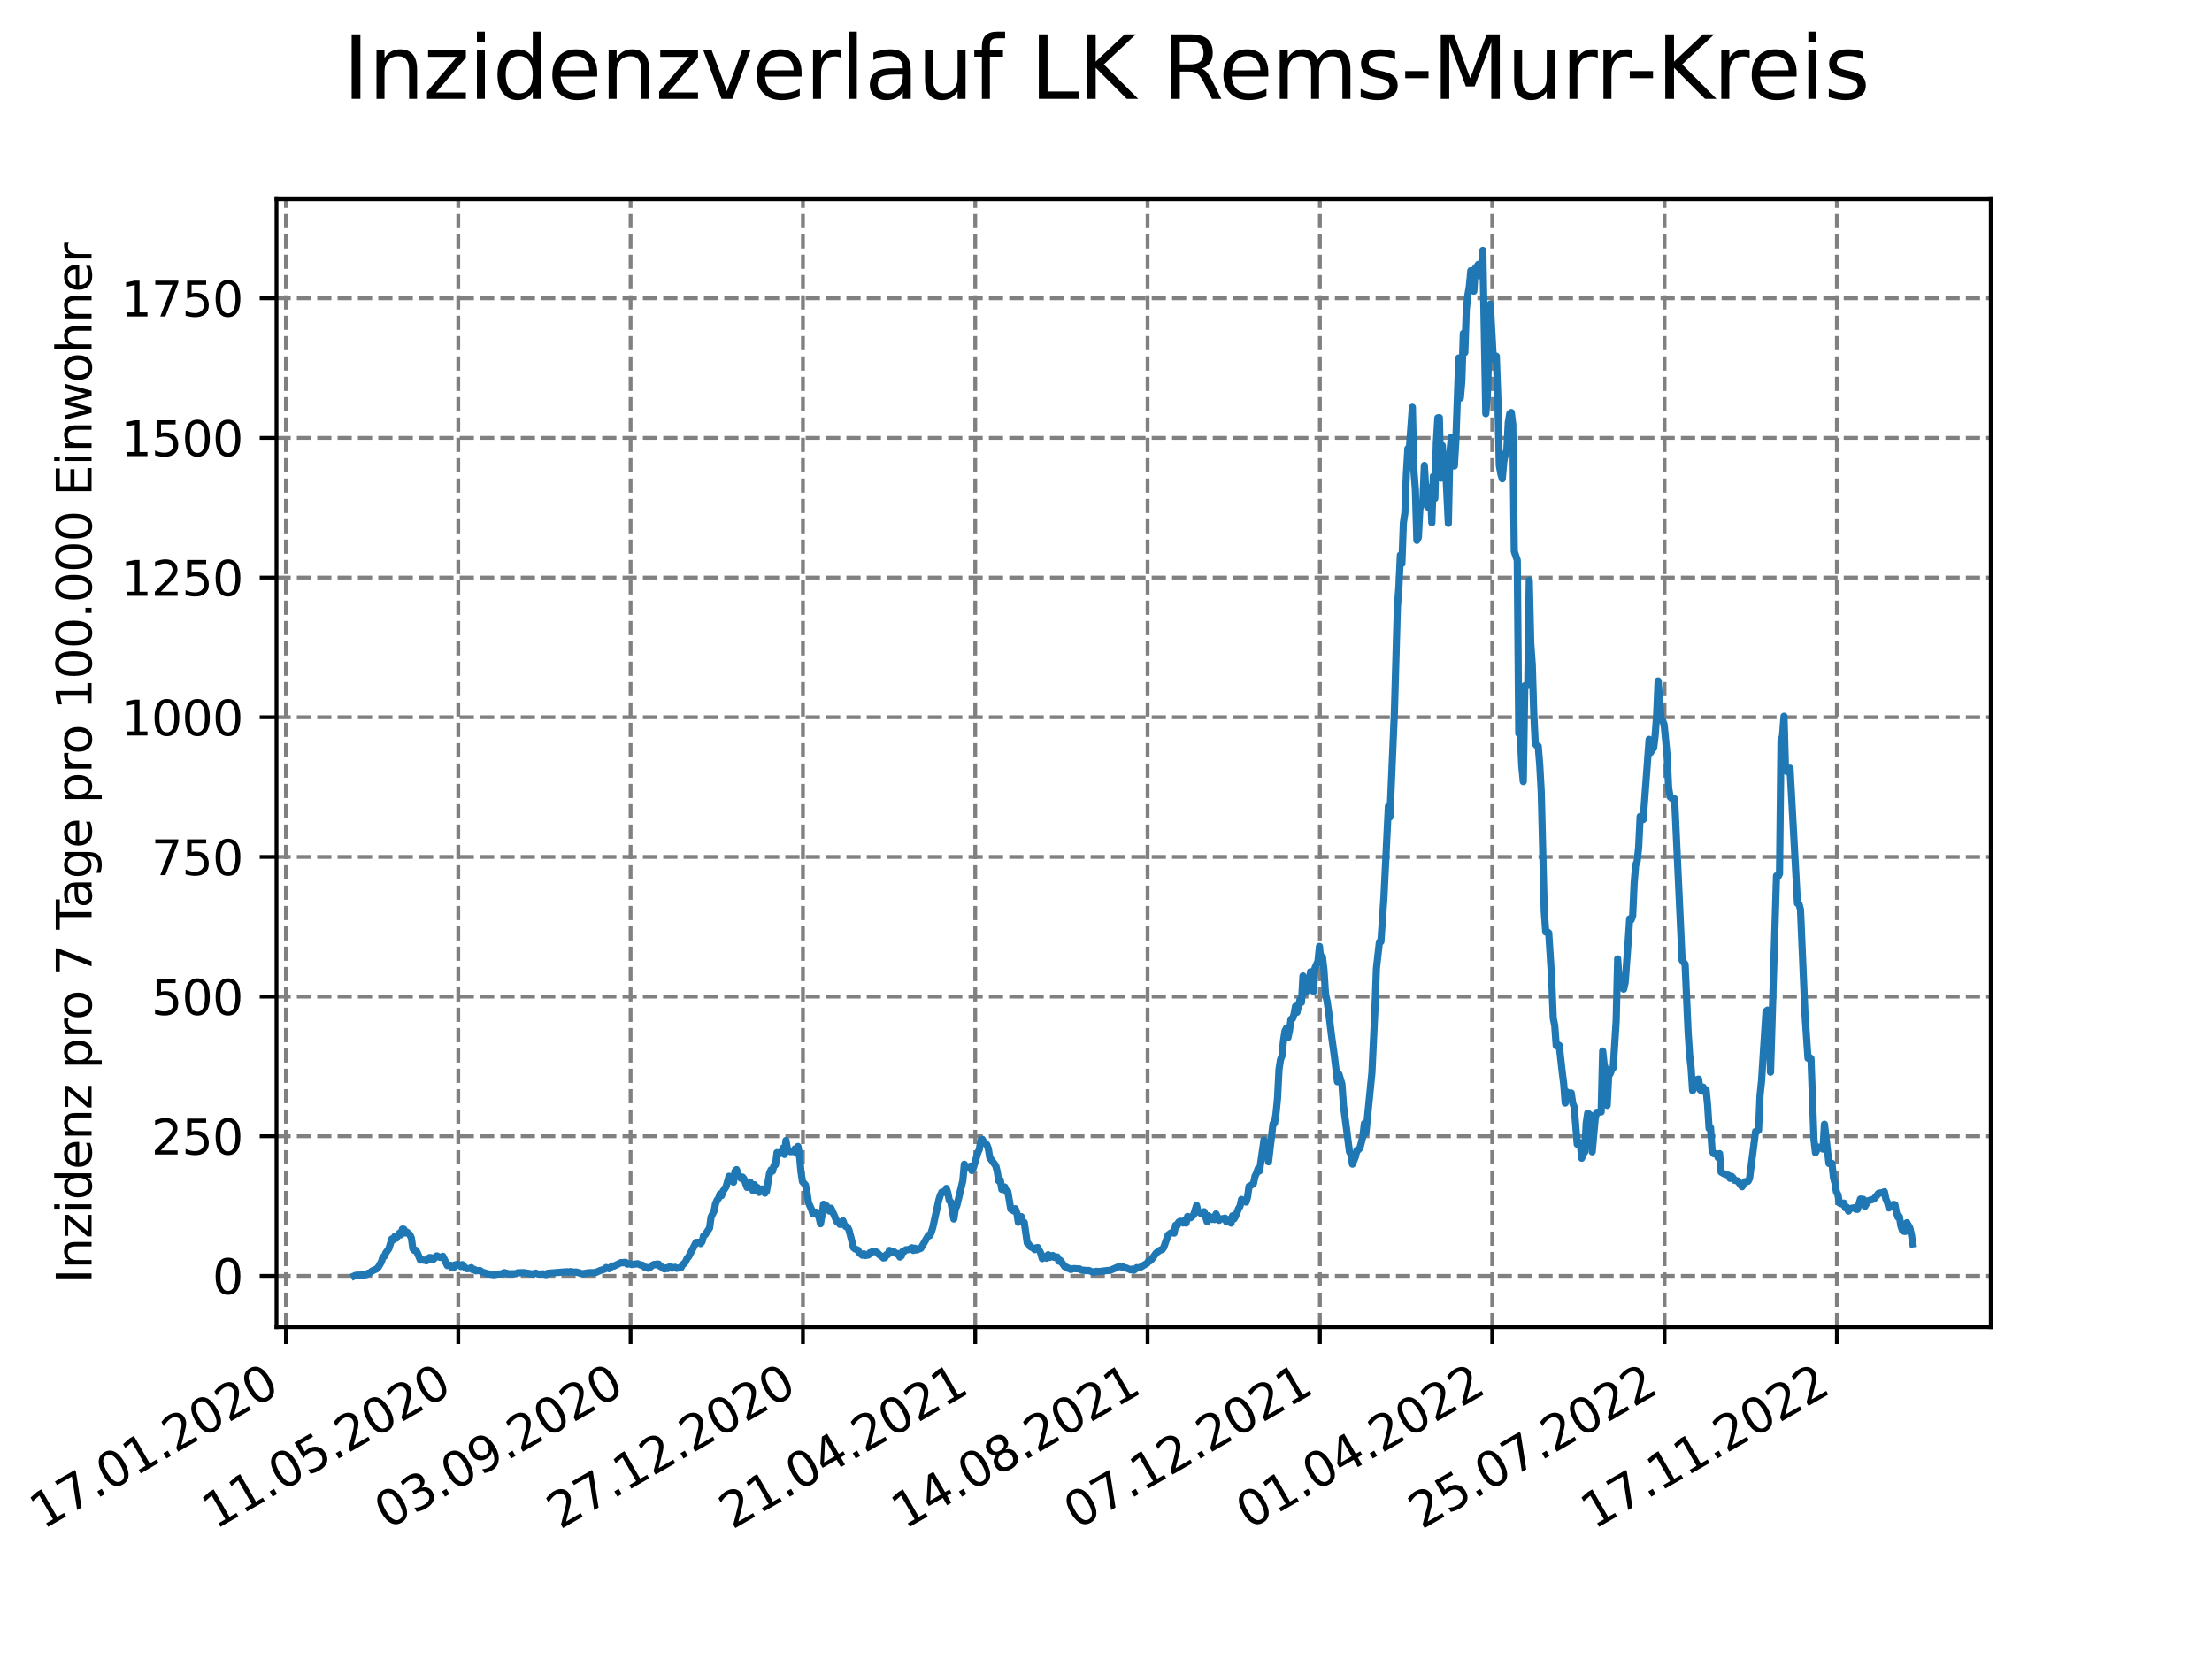 <?xml version="1.0" encoding="utf-8" standalone="no"?>
<!DOCTYPE svg PUBLIC "-//W3C//DTD SVG 1.1//EN"
  "http://www.w3.org/Graphics/SVG/1.1/DTD/svg11.dtd">
<svg xmlns:xlink="http://www.w3.org/1999/xlink" width="460.8pt" height="345.6pt" viewBox="0 0 460.8 345.6" xmlns="http://www.w3.org/2000/svg" version="1.1">
 <defs>
  <style type="text/css">*{stroke-linejoin: round; stroke-linecap: butt}</style>
 </defs>
 <g id="figure_1">
  <g id="patch_1">
   <path d="M 0 345.6 
L 460.8 345.6 
L 460.8 0 
L 0 0 
z
" style="fill: #ffffff"/>
  </g>
  <g id="axes_1">
   <g id="patch_2">
    <path d="M 57.6 276.48 
L 414.72 276.48 
L 414.72 41.472 
L 57.6 41.472 
z
" style="fill: #ffffff"/>
   </g>
   <g id="matplotlib.axis_1">
    <g id="xtick_1">
     <g id="line2d_1">
      <path d="M 59.564 276.48 
L 59.564 41.472 
" clip-path="url(#pe4f31d467e)" style="fill: none; stroke-dasharray: 2.96,1.28; stroke-dashoffset: 0; stroke: #808080; stroke-width: 0.8"/>
     </g>
     <g id="line2d_2">
      <defs>
       <path id="mf42a2ac5eb" d="M 0 0 
L 0 3.5 
" style="stroke: #000000; stroke-width: 0.8"/>
      </defs>
      <g>
       <use xlink:href="#mf42a2ac5eb" x="59.564" y="276.48" style="stroke: #000000; stroke-width: 0.8"/>
      </g>
     </g>
     <g id="text_1">
      <!-- 17.01.2020 -->
      <g transform="translate(8.939 318.689) rotate(-30) scale(0.1 -0.1)">
       <defs>
        <path id="DejaVuSans-31" d="M 794 531 
L 1825 531 
L 1825 4091 
L 703 3866 
L 703 4441 
L 1819 4666 
L 2450 4666 
L 2450 531 
L 3481 531 
L 3481 0 
L 794 0 
L 794 531 
z
" transform="scale(0.016)"/>
        <path id="DejaVuSans-37" d="M 525 4666 
L 3525 4666 
L 3525 4397 
L 1831 0 
L 1172 0 
L 2766 4134 
L 525 4134 
L 525 4666 
z
" transform="scale(0.016)"/>
        <path id="DejaVuSans-2e" d="M 684 794 
L 1344 794 
L 1344 0 
L 684 0 
L 684 794 
z
" transform="scale(0.016)"/>
        <path id="DejaVuSans-30" d="M 2034 4250 
Q 1547 4250 1301 3770 
Q 1056 3291 1056 2328 
Q 1056 1369 1301 889 
Q 1547 409 2034 409 
Q 2525 409 2770 889 
Q 3016 1369 3016 2328 
Q 3016 3291 2770 3770 
Q 2525 4250 2034 4250 
z
M 2034 4750 
Q 2819 4750 3233 4129 
Q 3647 3509 3647 2328 
Q 3647 1150 3233 529 
Q 2819 -91 2034 -91 
Q 1250 -91 836 529 
Q 422 1150 422 2328 
Q 422 3509 836 4129 
Q 1250 4750 2034 4750 
z
" transform="scale(0.016)"/>
        <path id="DejaVuSans-32" d="M 1228 531 
L 3431 531 
L 3431 0 
L 469 0 
L 469 531 
Q 828 903 1448 1529 
Q 2069 2156 2228 2338 
Q 2531 2678 2651 2914 
Q 2772 3150 2772 3378 
Q 2772 3750 2511 3984 
Q 2250 4219 1831 4219 
Q 1534 4219 1204 4116 
Q 875 4013 500 3803 
L 500 4441 
Q 881 4594 1212 4672 
Q 1544 4750 1819 4750 
Q 2544 4750 2975 4387 
Q 3406 4025 3406 3419 
Q 3406 3131 3298 2873 
Q 3191 2616 2906 2266 
Q 2828 2175 2409 1742 
Q 1991 1309 1228 531 
z
" transform="scale(0.016)"/>
       </defs>
       <use xlink:href="#DejaVuSans-31"/>
       <use xlink:href="#DejaVuSans-37" x="63.623"/>
       <use xlink:href="#DejaVuSans-2e" x="127.246"/>
       <use xlink:href="#DejaVuSans-30" x="159.033"/>
       <use xlink:href="#DejaVuSans-31" x="222.656"/>
       <use xlink:href="#DejaVuSans-2e" x="286.279"/>
       <use xlink:href="#DejaVuSans-32" x="318.066"/>
       <use xlink:href="#DejaVuSans-30" x="381.689"/>
       <use xlink:href="#DejaVuSans-32" x="445.312"/>
       <use xlink:href="#DejaVuSans-30" x="508.936"/>
      </g>
     </g>
    </g>
    <g id="xtick_2">
     <g id="line2d_3">
      <path d="M 95.463 276.48 
L 95.463 41.472 
" clip-path="url(#pe4f31d467e)" style="fill: none; stroke-dasharray: 2.96,1.28; stroke-dashoffset: 0; stroke: #808080; stroke-width: 0.8"/>
     </g>
     <g id="line2d_4">
      <g>
       <use xlink:href="#mf42a2ac5eb" x="95.463" y="276.48" style="stroke: #000000; stroke-width: 0.8"/>
      </g>
     </g>
     <g id="text_2">
      <!-- 11.05.2020 -->
      <g transform="translate(44.838 318.689) rotate(-30) scale(0.1 -0.1)">
       <defs>
        <path id="DejaVuSans-35" d="M 691 4666 
L 3169 4666 
L 3169 4134 
L 1269 4134 
L 1269 2991 
Q 1406 3038 1543 3061 
Q 1681 3084 1819 3084 
Q 2600 3084 3056 2656 
Q 3513 2228 3513 1497 
Q 3513 744 3044 326 
Q 2575 -91 1722 -91 
Q 1428 -91 1123 -41 
Q 819 9 494 109 
L 494 744 
Q 775 591 1075 516 
Q 1375 441 1709 441 
Q 2250 441 2565 725 
Q 2881 1009 2881 1497 
Q 2881 1984 2565 2268 
Q 2250 2553 1709 2553 
Q 1456 2553 1204 2497 
Q 953 2441 691 2322 
L 691 4666 
z
" transform="scale(0.016)"/>
       </defs>
       <use xlink:href="#DejaVuSans-31"/>
       <use xlink:href="#DejaVuSans-31" x="63.623"/>
       <use xlink:href="#DejaVuSans-2e" x="127.246"/>
       <use xlink:href="#DejaVuSans-30" x="159.033"/>
       <use xlink:href="#DejaVuSans-35" x="222.656"/>
       <use xlink:href="#DejaVuSans-2e" x="286.279"/>
       <use xlink:href="#DejaVuSans-32" x="318.066"/>
       <use xlink:href="#DejaVuSans-30" x="381.689"/>
       <use xlink:href="#DejaVuSans-32" x="445.312"/>
       <use xlink:href="#DejaVuSans-30" x="508.936"/>
      </g>
     </g>
    </g>
    <g id="xtick_3">
     <g id="line2d_5">
      <path d="M 131.363 276.48 
L 131.363 41.472 
" clip-path="url(#pe4f31d467e)" style="fill: none; stroke-dasharray: 2.96,1.28; stroke-dashoffset: 0; stroke: #808080; stroke-width: 0.8"/>
     </g>
     <g id="line2d_6">
      <g>
       <use xlink:href="#mf42a2ac5eb" x="131.363" y="276.48" style="stroke: #000000; stroke-width: 0.8"/>
      </g>
     </g>
     <g id="text_3">
      <!-- 03.09.2020 -->
      <g transform="translate(80.737 318.689) rotate(-30) scale(0.1 -0.1)">
       <defs>
        <path id="DejaVuSans-33" d="M 2597 2516 
Q 3050 2419 3304 2112 
Q 3559 1806 3559 1356 
Q 3559 666 3084 287 
Q 2609 -91 1734 -91 
Q 1441 -91 1130 -33 
Q 819 25 488 141 
L 488 750 
Q 750 597 1062 519 
Q 1375 441 1716 441 
Q 2309 441 2620 675 
Q 2931 909 2931 1356 
Q 2931 1769 2642 2001 
Q 2353 2234 1838 2234 
L 1294 2234 
L 1294 2753 
L 1863 2753 
Q 2328 2753 2575 2939 
Q 2822 3125 2822 3475 
Q 2822 3834 2567 4026 
Q 2313 4219 1838 4219 
Q 1578 4219 1281 4162 
Q 984 4106 628 3988 
L 628 4550 
Q 988 4650 1302 4700 
Q 1616 4750 1894 4750 
Q 2613 4750 3031 4423 
Q 3450 4097 3450 3541 
Q 3450 3153 3228 2886 
Q 3006 2619 2597 2516 
z
" transform="scale(0.016)"/>
        <path id="DejaVuSans-39" d="M 703 97 
L 703 672 
Q 941 559 1184 500 
Q 1428 441 1663 441 
Q 2288 441 2617 861 
Q 2947 1281 2994 2138 
Q 2813 1869 2534 1725 
Q 2256 1581 1919 1581 
Q 1219 1581 811 2004 
Q 403 2428 403 3163 
Q 403 3881 828 4315 
Q 1253 4750 1959 4750 
Q 2769 4750 3195 4129 
Q 3622 3509 3622 2328 
Q 3622 1225 3098 567 
Q 2575 -91 1691 -91 
Q 1453 -91 1209 -44 
Q 966 3 703 97 
z
M 1959 2075 
Q 2384 2075 2632 2365 
Q 2881 2656 2881 3163 
Q 2881 3666 2632 3958 
Q 2384 4250 1959 4250 
Q 1534 4250 1286 3958 
Q 1038 3666 1038 3163 
Q 1038 2656 1286 2365 
Q 1534 2075 1959 2075 
z
" transform="scale(0.016)"/>
       </defs>
       <use xlink:href="#DejaVuSans-30"/>
       <use xlink:href="#DejaVuSans-33" x="63.623"/>
       <use xlink:href="#DejaVuSans-2e" x="127.246"/>
       <use xlink:href="#DejaVuSans-30" x="159.033"/>
       <use xlink:href="#DejaVuSans-39" x="222.656"/>
       <use xlink:href="#DejaVuSans-2e" x="286.279"/>
       <use xlink:href="#DejaVuSans-32" x="318.066"/>
       <use xlink:href="#DejaVuSans-30" x="381.689"/>
       <use xlink:href="#DejaVuSans-32" x="445.312"/>
       <use xlink:href="#DejaVuSans-30" x="508.936"/>
      </g>
     </g>
    </g>
    <g id="xtick_4">
     <g id="line2d_7">
      <path d="M 167.262 276.48 
L 167.262 41.472 
" clip-path="url(#pe4f31d467e)" style="fill: none; stroke-dasharray: 2.96,1.28; stroke-dashoffset: 0; stroke: #808080; stroke-width: 0.8"/>
     </g>
     <g id="line2d_8">
      <g>
       <use xlink:href="#mf42a2ac5eb" x="167.262" y="276.48" style="stroke: #000000; stroke-width: 0.8"/>
      </g>
     </g>
     <g id="text_4">
      <!-- 27.12.2020 -->
      <g transform="translate(116.637 318.689) rotate(-30) scale(0.1 -0.1)">
       <use xlink:href="#DejaVuSans-32"/>
       <use xlink:href="#DejaVuSans-37" x="63.623"/>
       <use xlink:href="#DejaVuSans-2e" x="127.246"/>
       <use xlink:href="#DejaVuSans-31" x="159.033"/>
       <use xlink:href="#DejaVuSans-32" x="222.656"/>
       <use xlink:href="#DejaVuSans-2e" x="286.279"/>
       <use xlink:href="#DejaVuSans-32" x="318.066"/>
       <use xlink:href="#DejaVuSans-30" x="381.689"/>
       <use xlink:href="#DejaVuSans-32" x="445.312"/>
       <use xlink:href="#DejaVuSans-30" x="508.936"/>
      </g>
     </g>
    </g>
    <g id="xtick_5">
     <g id="line2d_9">
      <path d="M 203.161 276.48 
L 203.161 41.472 
" clip-path="url(#pe4f31d467e)" style="fill: none; stroke-dasharray: 2.96,1.28; stroke-dashoffset: 0; stroke: #808080; stroke-width: 0.8"/>
     </g>
     <g id="line2d_10">
      <g>
       <use xlink:href="#mf42a2ac5eb" x="203.161" y="276.48" style="stroke: #000000; stroke-width: 0.8"/>
      </g>
     </g>
     <g id="text_5">
      <!-- 21.04.2021 -->
      <g transform="translate(152.536 318.689) rotate(-30) scale(0.1 -0.1)">
       <defs>
        <path id="DejaVuSans-34" d="M 2419 4116 
L 825 1625 
L 2419 1625 
L 2419 4116 
z
M 2253 4666 
L 3047 4666 
L 3047 1625 
L 3713 1625 
L 3713 1100 
L 3047 1100 
L 3047 0 
L 2419 0 
L 2419 1100 
L 313 1100 
L 313 1709 
L 2253 4666 
z
" transform="scale(0.016)"/>
       </defs>
       <use xlink:href="#DejaVuSans-32"/>
       <use xlink:href="#DejaVuSans-31" x="63.623"/>
       <use xlink:href="#DejaVuSans-2e" x="127.246"/>
       <use xlink:href="#DejaVuSans-30" x="159.033"/>
       <use xlink:href="#DejaVuSans-34" x="222.656"/>
       <use xlink:href="#DejaVuSans-2e" x="286.279"/>
       <use xlink:href="#DejaVuSans-32" x="318.066"/>
       <use xlink:href="#DejaVuSans-30" x="381.689"/>
       <use xlink:href="#DejaVuSans-32" x="445.312"/>
       <use xlink:href="#DejaVuSans-31" x="508.936"/>
      </g>
     </g>
    </g>
    <g id="xtick_6">
     <g id="line2d_11">
      <path d="M 239.061 276.48 
L 239.061 41.472 
" clip-path="url(#pe4f31d467e)" style="fill: none; stroke-dasharray: 2.96,1.28; stroke-dashoffset: 0; stroke: #808080; stroke-width: 0.8"/>
     </g>
     <g id="line2d_12">
      <g>
       <use xlink:href="#mf42a2ac5eb" x="239.061" y="276.48" style="stroke: #000000; stroke-width: 0.8"/>
      </g>
     </g>
     <g id="text_6">
      <!-- 14.08.2021 -->
      <g transform="translate(188.435 318.689) rotate(-30) scale(0.1 -0.1)">
       <defs>
        <path id="DejaVuSans-38" d="M 2034 2216 
Q 1584 2216 1326 1975 
Q 1069 1734 1069 1313 
Q 1069 891 1326 650 
Q 1584 409 2034 409 
Q 2484 409 2743 651 
Q 3003 894 3003 1313 
Q 3003 1734 2745 1975 
Q 2488 2216 2034 2216 
z
M 1403 2484 
Q 997 2584 770 2862 
Q 544 3141 544 3541 
Q 544 4100 942 4425 
Q 1341 4750 2034 4750 
Q 2731 4750 3128 4425 
Q 3525 4100 3525 3541 
Q 3525 3141 3298 2862 
Q 3072 2584 2669 2484 
Q 3125 2378 3379 2068 
Q 3634 1759 3634 1313 
Q 3634 634 3220 271 
Q 2806 -91 2034 -91 
Q 1263 -91 848 271 
Q 434 634 434 1313 
Q 434 1759 690 2068 
Q 947 2378 1403 2484 
z
M 1172 3481 
Q 1172 3119 1398 2916 
Q 1625 2713 2034 2713 
Q 2441 2713 2670 2916 
Q 2900 3119 2900 3481 
Q 2900 3844 2670 4047 
Q 2441 4250 2034 4250 
Q 1625 4250 1398 4047 
Q 1172 3844 1172 3481 
z
" transform="scale(0.016)"/>
       </defs>
       <use xlink:href="#DejaVuSans-31"/>
       <use xlink:href="#DejaVuSans-34" x="63.623"/>
       <use xlink:href="#DejaVuSans-2e" x="127.246"/>
       <use xlink:href="#DejaVuSans-30" x="159.033"/>
       <use xlink:href="#DejaVuSans-38" x="222.656"/>
       <use xlink:href="#DejaVuSans-2e" x="286.279"/>
       <use xlink:href="#DejaVuSans-32" x="318.066"/>
       <use xlink:href="#DejaVuSans-30" x="381.689"/>
       <use xlink:href="#DejaVuSans-32" x="445.312"/>
       <use xlink:href="#DejaVuSans-31" x="508.936"/>
      </g>
     </g>
    </g>
    <g id="xtick_7">
     <g id="line2d_13">
      <path d="M 274.96 276.48 
L 274.96 41.472 
" clip-path="url(#pe4f31d467e)" style="fill: none; stroke-dasharray: 2.96,1.28; stroke-dashoffset: 0; stroke: #808080; stroke-width: 0.8"/>
     </g>
     <g id="line2d_14">
      <g>
       <use xlink:href="#mf42a2ac5eb" x="274.96" y="276.48" style="stroke: #000000; stroke-width: 0.8"/>
      </g>
     </g>
     <g id="text_7">
      <!-- 07.12.2021 -->
      <g transform="translate(224.335 318.689) rotate(-30) scale(0.1 -0.1)">
       <use xlink:href="#DejaVuSans-30"/>
       <use xlink:href="#DejaVuSans-37" x="63.623"/>
       <use xlink:href="#DejaVuSans-2e" x="127.246"/>
       <use xlink:href="#DejaVuSans-31" x="159.033"/>
       <use xlink:href="#DejaVuSans-32" x="222.656"/>
       <use xlink:href="#DejaVuSans-2e" x="286.279"/>
       <use xlink:href="#DejaVuSans-32" x="318.066"/>
       <use xlink:href="#DejaVuSans-30" x="381.689"/>
       <use xlink:href="#DejaVuSans-32" x="445.312"/>
       <use xlink:href="#DejaVuSans-31" x="508.936"/>
      </g>
     </g>
    </g>
    <g id="xtick_8">
     <g id="line2d_15">
      <path d="M 310.859 276.48 
L 310.859 41.472 
" clip-path="url(#pe4f31d467e)" style="fill: none; stroke-dasharray: 2.96,1.28; stroke-dashoffset: 0; stroke: #808080; stroke-width: 0.8"/>
     </g>
     <g id="line2d_16">
      <g>
       <use xlink:href="#mf42a2ac5eb" x="310.859" y="276.48" style="stroke: #000000; stroke-width: 0.8"/>
      </g>
     </g>
     <g id="text_8">
      <!-- 01.04.2022 -->
      <g transform="translate(260.234 318.689) rotate(-30) scale(0.1 -0.1)">
       <use xlink:href="#DejaVuSans-30"/>
       <use xlink:href="#DejaVuSans-31" x="63.623"/>
       <use xlink:href="#DejaVuSans-2e" x="127.246"/>
       <use xlink:href="#DejaVuSans-30" x="159.033"/>
       <use xlink:href="#DejaVuSans-34" x="222.656"/>
       <use xlink:href="#DejaVuSans-2e" x="286.279"/>
       <use xlink:href="#DejaVuSans-32" x="318.066"/>
       <use xlink:href="#DejaVuSans-30" x="381.689"/>
       <use xlink:href="#DejaVuSans-32" x="445.312"/>
       <use xlink:href="#DejaVuSans-32" x="508.936"/>
      </g>
     </g>
    </g>
    <g id="xtick_9">
     <g id="line2d_17">
      <path d="M 346.758 276.48 
L 346.758 41.472 
" clip-path="url(#pe4f31d467e)" style="fill: none; stroke-dasharray: 2.96,1.28; stroke-dashoffset: 0; stroke: #808080; stroke-width: 0.8"/>
     </g>
     <g id="line2d_18">
      <g>
       <use xlink:href="#mf42a2ac5eb" x="346.758" y="276.48" style="stroke: #000000; stroke-width: 0.8"/>
      </g>
     </g>
     <g id="text_9">
      <!-- 25.07.2022 -->
      <g transform="translate(296.133 318.689) rotate(-30) scale(0.1 -0.1)">
       <use xlink:href="#DejaVuSans-32"/>
       <use xlink:href="#DejaVuSans-35" x="63.623"/>
       <use xlink:href="#DejaVuSans-2e" x="127.246"/>
       <use xlink:href="#DejaVuSans-30" x="159.033"/>
       <use xlink:href="#DejaVuSans-37" x="222.656"/>
       <use xlink:href="#DejaVuSans-2e" x="286.279"/>
       <use xlink:href="#DejaVuSans-32" x="318.066"/>
       <use xlink:href="#DejaVuSans-30" x="381.689"/>
       <use xlink:href="#DejaVuSans-32" x="445.312"/>
       <use xlink:href="#DejaVuSans-32" x="508.936"/>
      </g>
     </g>
    </g>
    <g id="xtick_10">
     <g id="line2d_19">
      <path d="M 382.658 276.48 
L 382.658 41.472 
" clip-path="url(#pe4f31d467e)" style="fill: none; stroke-dasharray: 2.96,1.28; stroke-dashoffset: 0; stroke: #808080; stroke-width: 0.8"/>
     </g>
     <g id="line2d_20">
      <g>
       <use xlink:href="#mf42a2ac5eb" x="382.658" y="276.48" style="stroke: #000000; stroke-width: 0.8"/>
      </g>
     </g>
     <g id="text_10">
      <!-- 17.11.2022 -->
      <g transform="translate(332.033 318.689) rotate(-30) scale(0.1 -0.1)">
       <use xlink:href="#DejaVuSans-31"/>
       <use xlink:href="#DejaVuSans-37" x="63.623"/>
       <use xlink:href="#DejaVuSans-2e" x="127.246"/>
       <use xlink:href="#DejaVuSans-31" x="159.033"/>
       <use xlink:href="#DejaVuSans-31" x="222.656"/>
       <use xlink:href="#DejaVuSans-2e" x="286.279"/>
       <use xlink:href="#DejaVuSans-32" x="318.066"/>
       <use xlink:href="#DejaVuSans-30" x="381.689"/>
       <use xlink:href="#DejaVuSans-32" x="445.312"/>
       <use xlink:href="#DejaVuSans-32" x="508.936"/>
      </g>
     </g>
    </g>
   </g>
   <g id="matplotlib.axis_2">
    <g id="ytick_1">
     <g id="line2d_21">
      <path d="M 57.6 265.798 
L 414.72 265.798 
" clip-path="url(#pe4f31d467e)" style="fill: none; stroke-dasharray: 2.96,1.28; stroke-dashoffset: 0; stroke: #808080; stroke-width: 0.8"/>
     </g>
     <g id="line2d_22">
      <defs>
       <path id="m43ece7c853" d="M 0 0 
L -3.5 0 
" style="stroke: #000000; stroke-width: 0.8"/>
      </defs>
      <g>
       <use xlink:href="#m43ece7c853" x="57.6" y="265.798" style="stroke: #000000; stroke-width: 0.8"/>
      </g>
     </g>
     <g id="text_11">
      <!-- 0 -->
      <g transform="translate(44.237 269.597) scale(0.1 -0.1)">
       <use xlink:href="#DejaVuSans-30"/>
      </g>
     </g>
    </g>
    <g id="ytick_2">
     <g id="line2d_23">
      <path d="M 57.6 236.702 
L 414.72 236.702 
" clip-path="url(#pe4f31d467e)" style="fill: none; stroke-dasharray: 2.96,1.28; stroke-dashoffset: 0; stroke: #808080; stroke-width: 0.8"/>
     </g>
     <g id="line2d_24">
      <g>
       <use xlink:href="#m43ece7c853" x="57.6" y="236.702" style="stroke: #000000; stroke-width: 0.8"/>
      </g>
     </g>
     <g id="text_12">
      <!-- 250 -->
      <g transform="translate(31.512 240.501) scale(0.1 -0.1)">
       <use xlink:href="#DejaVuSans-32"/>
       <use xlink:href="#DejaVuSans-35" x="63.623"/>
       <use xlink:href="#DejaVuSans-30" x="127.246"/>
      </g>
     </g>
    </g>
    <g id="ytick_3">
     <g id="line2d_25">
      <path d="M 57.6 207.607 
L 414.72 207.607 
" clip-path="url(#pe4f31d467e)" style="fill: none; stroke-dasharray: 2.96,1.28; stroke-dashoffset: 0; stroke: #808080; stroke-width: 0.8"/>
     </g>
     <g id="line2d_26">
      <g>
       <use xlink:href="#m43ece7c853" x="57.6" y="207.607" style="stroke: #000000; stroke-width: 0.8"/>
      </g>
     </g>
     <g id="text_13">
      <!-- 500 -->
      <g transform="translate(31.512 211.406) scale(0.1 -0.1)">
       <use xlink:href="#DejaVuSans-35"/>
       <use xlink:href="#DejaVuSans-30" x="63.623"/>
       <use xlink:href="#DejaVuSans-30" x="127.246"/>
      </g>
     </g>
    </g>
    <g id="ytick_4">
     <g id="line2d_27">
      <path d="M 57.6 178.511 
L 414.72 178.511 
" clip-path="url(#pe4f31d467e)" style="fill: none; stroke-dasharray: 2.96,1.28; stroke-dashoffset: 0; stroke: #808080; stroke-width: 0.8"/>
     </g>
     <g id="line2d_28">
      <g>
       <use xlink:href="#m43ece7c853" x="57.6" y="178.511" style="stroke: #000000; stroke-width: 0.8"/>
      </g>
     </g>
     <g id="text_14">
      <!-- 750 -->
      <g transform="translate(31.512 182.31) scale(0.1 -0.1)">
       <use xlink:href="#DejaVuSans-37"/>
       <use xlink:href="#DejaVuSans-35" x="63.623"/>
       <use xlink:href="#DejaVuSans-30" x="127.246"/>
      </g>
     </g>
    </g>
    <g id="ytick_5">
     <g id="line2d_29">
      <path d="M 57.6 149.415 
L 414.72 149.415 
" clip-path="url(#pe4f31d467e)" style="fill: none; stroke-dasharray: 2.96,1.28; stroke-dashoffset: 0; stroke: #808080; stroke-width: 0.8"/>
     </g>
     <g id="line2d_30">
      <g>
       <use xlink:href="#m43ece7c853" x="57.6" y="149.415" style="stroke: #000000; stroke-width: 0.8"/>
      </g>
     </g>
     <g id="text_15">
      <!-- 1000 -->
      <g transform="translate(25.15 153.215) scale(0.1 -0.1)">
       <use xlink:href="#DejaVuSans-31"/>
       <use xlink:href="#DejaVuSans-30" x="63.623"/>
       <use xlink:href="#DejaVuSans-30" x="127.246"/>
       <use xlink:href="#DejaVuSans-30" x="190.869"/>
      </g>
     </g>
    </g>
    <g id="ytick_6">
     <g id="line2d_31">
      <path d="M 57.6 120.32 
L 414.72 120.32 
" clip-path="url(#pe4f31d467e)" style="fill: none; stroke-dasharray: 2.96,1.28; stroke-dashoffset: 0; stroke: #808080; stroke-width: 0.8"/>
     </g>
     <g id="line2d_32">
      <g>
       <use xlink:href="#m43ece7c853" x="57.6" y="120.32" style="stroke: #000000; stroke-width: 0.8"/>
      </g>
     </g>
     <g id="text_16">
      <!-- 1250 -->
      <g transform="translate(25.15 124.119) scale(0.1 -0.1)">
       <use xlink:href="#DejaVuSans-31"/>
       <use xlink:href="#DejaVuSans-32" x="63.623"/>
       <use xlink:href="#DejaVuSans-35" x="127.246"/>
       <use xlink:href="#DejaVuSans-30" x="190.869"/>
      </g>
     </g>
    </g>
    <g id="ytick_7">
     <g id="line2d_33">
      <path d="M 57.6 91.224 
L 414.72 91.224 
" clip-path="url(#pe4f31d467e)" style="fill: none; stroke-dasharray: 2.96,1.28; stroke-dashoffset: 0; stroke: #808080; stroke-width: 0.8"/>
     </g>
     <g id="line2d_34">
      <g>
       <use xlink:href="#m43ece7c853" x="57.6" y="91.224" style="stroke: #000000; stroke-width: 0.8"/>
      </g>
     </g>
     <g id="text_17">
      <!-- 1500 -->
      <g transform="translate(25.15 95.023) scale(0.1 -0.1)">
       <use xlink:href="#DejaVuSans-31"/>
       <use xlink:href="#DejaVuSans-35" x="63.623"/>
       <use xlink:href="#DejaVuSans-30" x="127.246"/>
       <use xlink:href="#DejaVuSans-30" x="190.869"/>
      </g>
     </g>
    </g>
    <g id="ytick_8">
     <g id="line2d_35">
      <path d="M 57.6 62.128 
L 414.72 62.128 
" clip-path="url(#pe4f31d467e)" style="fill: none; stroke-dasharray: 2.96,1.28; stroke-dashoffset: 0; stroke: #808080; stroke-width: 0.8"/>
     </g>
     <g id="line2d_36">
      <g>
       <use xlink:href="#m43ece7c853" x="57.6" y="62.128" style="stroke: #000000; stroke-width: 0.8"/>
      </g>
     </g>
     <g id="text_18">
      <!-- 1750 -->
      <g transform="translate(25.15 65.928) scale(0.1 -0.1)">
       <use xlink:href="#DejaVuSans-31"/>
       <use xlink:href="#DejaVuSans-37" x="63.623"/>
       <use xlink:href="#DejaVuSans-35" x="127.246"/>
       <use xlink:href="#DejaVuSans-30" x="190.869"/>
      </g>
     </g>
    </g>
    <g id="text_19">
     <!-- Inzidenz pro 7 Tage pro 100.000 Einwohner -->
     <g transform="translate(19.07 267.301) rotate(-90) scale(0.1 -0.1)">
      <defs>
       <path id="DejaVuSans-49" d="M 628 4666 
L 1259 4666 
L 1259 0 
L 628 0 
L 628 4666 
z
" transform="scale(0.016)"/>
       <path id="DejaVuSans-6e" d="M 3513 2113 
L 3513 0 
L 2938 0 
L 2938 2094 
Q 2938 2591 2744 2837 
Q 2550 3084 2163 3084 
Q 1697 3084 1428 2787 
Q 1159 2491 1159 1978 
L 1159 0 
L 581 0 
L 581 3500 
L 1159 3500 
L 1159 2956 
Q 1366 3272 1645 3428 
Q 1925 3584 2291 3584 
Q 2894 3584 3203 3211 
Q 3513 2838 3513 2113 
z
" transform="scale(0.016)"/>
       <path id="DejaVuSans-7a" d="M 353 3500 
L 3084 3500 
L 3084 2975 
L 922 459 
L 3084 459 
L 3084 0 
L 275 0 
L 275 525 
L 2438 3041 
L 353 3041 
L 353 3500 
z
" transform="scale(0.016)"/>
       <path id="DejaVuSans-69" d="M 603 3500 
L 1178 3500 
L 1178 0 
L 603 0 
L 603 3500 
z
M 603 4863 
L 1178 4863 
L 1178 4134 
L 603 4134 
L 603 4863 
z
" transform="scale(0.016)"/>
       <path id="DejaVuSans-64" d="M 2906 2969 
L 2906 4863 
L 3481 4863 
L 3481 0 
L 2906 0 
L 2906 525 
Q 2725 213 2448 61 
Q 2172 -91 1784 -91 
Q 1150 -91 751 415 
Q 353 922 353 1747 
Q 353 2572 751 3078 
Q 1150 3584 1784 3584 
Q 2172 3584 2448 3432 
Q 2725 3281 2906 2969 
z
M 947 1747 
Q 947 1113 1208 752 
Q 1469 391 1925 391 
Q 2381 391 2643 752 
Q 2906 1113 2906 1747 
Q 2906 2381 2643 2742 
Q 2381 3103 1925 3103 
Q 1469 3103 1208 2742 
Q 947 2381 947 1747 
z
" transform="scale(0.016)"/>
       <path id="DejaVuSans-65" d="M 3597 1894 
L 3597 1613 
L 953 1613 
Q 991 1019 1311 708 
Q 1631 397 2203 397 
Q 2534 397 2845 478 
Q 3156 559 3463 722 
L 3463 178 
Q 3153 47 2828 -22 
Q 2503 -91 2169 -91 
Q 1331 -91 842 396 
Q 353 884 353 1716 
Q 353 2575 817 3079 
Q 1281 3584 2069 3584 
Q 2775 3584 3186 3129 
Q 3597 2675 3597 1894 
z
M 3022 2063 
Q 3016 2534 2758 2815 
Q 2500 3097 2075 3097 
Q 1594 3097 1305 2825 
Q 1016 2553 972 2059 
L 3022 2063 
z
" transform="scale(0.016)"/>
       <path id="DejaVuSans-20" transform="scale(0.016)"/>
       <path id="DejaVuSans-70" d="M 1159 525 
L 1159 -1331 
L 581 -1331 
L 581 3500 
L 1159 3500 
L 1159 2969 
Q 1341 3281 1617 3432 
Q 1894 3584 2278 3584 
Q 2916 3584 3314 3078 
Q 3713 2572 3713 1747 
Q 3713 922 3314 415 
Q 2916 -91 2278 -91 
Q 1894 -91 1617 61 
Q 1341 213 1159 525 
z
M 3116 1747 
Q 3116 2381 2855 2742 
Q 2594 3103 2138 3103 
Q 1681 3103 1420 2742 
Q 1159 2381 1159 1747 
Q 1159 1113 1420 752 
Q 1681 391 2138 391 
Q 2594 391 2855 752 
Q 3116 1113 3116 1747 
z
" transform="scale(0.016)"/>
       <path id="DejaVuSans-72" d="M 2631 2963 
Q 2534 3019 2420 3045 
Q 2306 3072 2169 3072 
Q 1681 3072 1420 2755 
Q 1159 2438 1159 1844 
L 1159 0 
L 581 0 
L 581 3500 
L 1159 3500 
L 1159 2956 
Q 1341 3275 1631 3429 
Q 1922 3584 2338 3584 
Q 2397 3584 2469 3576 
Q 2541 3569 2628 3553 
L 2631 2963 
z
" transform="scale(0.016)"/>
       <path id="DejaVuSans-6f" d="M 1959 3097 
Q 1497 3097 1228 2736 
Q 959 2375 959 1747 
Q 959 1119 1226 758 
Q 1494 397 1959 397 
Q 2419 397 2687 759 
Q 2956 1122 2956 1747 
Q 2956 2369 2687 2733 
Q 2419 3097 1959 3097 
z
M 1959 3584 
Q 2709 3584 3137 3096 
Q 3566 2609 3566 1747 
Q 3566 888 3137 398 
Q 2709 -91 1959 -91 
Q 1206 -91 779 398 
Q 353 888 353 1747 
Q 353 2609 779 3096 
Q 1206 3584 1959 3584 
z
" transform="scale(0.016)"/>
       <path id="DejaVuSans-54" d="M -19 4666 
L 3928 4666 
L 3928 4134 
L 2272 4134 
L 2272 0 
L 1638 0 
L 1638 4134 
L -19 4134 
L -19 4666 
z
" transform="scale(0.016)"/>
       <path id="DejaVuSans-61" d="M 2194 1759 
Q 1497 1759 1228 1600 
Q 959 1441 959 1056 
Q 959 750 1161 570 
Q 1363 391 1709 391 
Q 2188 391 2477 730 
Q 2766 1069 2766 1631 
L 2766 1759 
L 2194 1759 
z
M 3341 1997 
L 3341 0 
L 2766 0 
L 2766 531 
Q 2569 213 2275 61 
Q 1981 -91 1556 -91 
Q 1019 -91 701 211 
Q 384 513 384 1019 
Q 384 1609 779 1909 
Q 1175 2209 1959 2209 
L 2766 2209 
L 2766 2266 
Q 2766 2663 2505 2880 
Q 2244 3097 1772 3097 
Q 1472 3097 1187 3025 
Q 903 2953 641 2809 
L 641 3341 
Q 956 3463 1253 3523 
Q 1550 3584 1831 3584 
Q 2591 3584 2966 3190 
Q 3341 2797 3341 1997 
z
" transform="scale(0.016)"/>
       <path id="DejaVuSans-67" d="M 2906 1791 
Q 2906 2416 2648 2759 
Q 2391 3103 1925 3103 
Q 1463 3103 1205 2759 
Q 947 2416 947 1791 
Q 947 1169 1205 825 
Q 1463 481 1925 481 
Q 2391 481 2648 825 
Q 2906 1169 2906 1791 
z
M 3481 434 
Q 3481 -459 3084 -895 
Q 2688 -1331 1869 -1331 
Q 1566 -1331 1297 -1286 
Q 1028 -1241 775 -1147 
L 775 -588 
Q 1028 -725 1275 -790 
Q 1522 -856 1778 -856 
Q 2344 -856 2625 -561 
Q 2906 -266 2906 331 
L 2906 616 
Q 2728 306 2450 153 
Q 2172 0 1784 0 
Q 1141 0 747 490 
Q 353 981 353 1791 
Q 353 2603 747 3093 
Q 1141 3584 1784 3584 
Q 2172 3584 2450 3431 
Q 2728 3278 2906 2969 
L 2906 3500 
L 3481 3500 
L 3481 434 
z
" transform="scale(0.016)"/>
       <path id="DejaVuSans-45" d="M 628 4666 
L 3578 4666 
L 3578 4134 
L 1259 4134 
L 1259 2753 
L 3481 2753 
L 3481 2222 
L 1259 2222 
L 1259 531 
L 3634 531 
L 3634 0 
L 628 0 
L 628 4666 
z
" transform="scale(0.016)"/>
       <path id="DejaVuSans-77" d="M 269 3500 
L 844 3500 
L 1563 769 
L 2278 3500 
L 2956 3500 
L 3675 769 
L 4391 3500 
L 4966 3500 
L 4050 0 
L 3372 0 
L 2619 2869 
L 1863 0 
L 1184 0 
L 269 3500 
z
" transform="scale(0.016)"/>
       <path id="DejaVuSans-68" d="M 3513 2113 
L 3513 0 
L 2938 0 
L 2938 2094 
Q 2938 2591 2744 2837 
Q 2550 3084 2163 3084 
Q 1697 3084 1428 2787 
Q 1159 2491 1159 1978 
L 1159 0 
L 581 0 
L 581 4863 
L 1159 4863 
L 1159 2956 
Q 1366 3272 1645 3428 
Q 1925 3584 2291 3584 
Q 2894 3584 3203 3211 
Q 3513 2838 3513 2113 
z
" transform="scale(0.016)"/>
      </defs>
      <use xlink:href="#DejaVuSans-49"/>
      <use xlink:href="#DejaVuSans-6e" x="29.492"/>
      <use xlink:href="#DejaVuSans-7a" x="92.871"/>
      <use xlink:href="#DejaVuSans-69" x="145.361"/>
      <use xlink:href="#DejaVuSans-64" x="173.145"/>
      <use xlink:href="#DejaVuSans-65" x="236.621"/>
      <use xlink:href="#DejaVuSans-6e" x="298.145"/>
      <use xlink:href="#DejaVuSans-7a" x="361.523"/>
      <use xlink:href="#DejaVuSans-20" x="414.014"/>
      <use xlink:href="#DejaVuSans-70" x="445.801"/>
      <use xlink:href="#DejaVuSans-72" x="509.277"/>
      <use xlink:href="#DejaVuSans-6f" x="548.141"/>
      <use xlink:href="#DejaVuSans-20" x="609.322"/>
      <use xlink:href="#DejaVuSans-37" x="641.109"/>
      <use xlink:href="#DejaVuSans-20" x="704.732"/>
      <use xlink:href="#DejaVuSans-54" x="736.52"/>
      <use xlink:href="#DejaVuSans-61" x="781.104"/>
      <use xlink:href="#DejaVuSans-67" x="842.383"/>
      <use xlink:href="#DejaVuSans-65" x="905.859"/>
      <use xlink:href="#DejaVuSans-20" x="967.383"/>
      <use xlink:href="#DejaVuSans-70" x="999.17"/>
      <use xlink:href="#DejaVuSans-72" x="1062.646"/>
      <use xlink:href="#DejaVuSans-6f" x="1101.51"/>
      <use xlink:href="#DejaVuSans-20" x="1162.691"/>
      <use xlink:href="#DejaVuSans-31" x="1194.479"/>
      <use xlink:href="#DejaVuSans-30" x="1258.102"/>
      <use xlink:href="#DejaVuSans-30" x="1321.725"/>
      <use xlink:href="#DejaVuSans-2e" x="1385.348"/>
      <use xlink:href="#DejaVuSans-30" x="1417.135"/>
      <use xlink:href="#DejaVuSans-30" x="1480.758"/>
      <use xlink:href="#DejaVuSans-30" x="1544.381"/>
      <use xlink:href="#DejaVuSans-20" x="1608.004"/>
      <use xlink:href="#DejaVuSans-45" x="1639.791"/>
      <use xlink:href="#DejaVuSans-69" x="1702.975"/>
      <use xlink:href="#DejaVuSans-6e" x="1730.758"/>
      <use xlink:href="#DejaVuSans-77" x="1794.137"/>
      <use xlink:href="#DejaVuSans-6f" x="1875.924"/>
      <use xlink:href="#DejaVuSans-68" x="1937.105"/>
      <use xlink:href="#DejaVuSans-6e" x="2000.484"/>
      <use xlink:href="#DejaVuSans-65" x="2063.863"/>
      <use xlink:href="#DejaVuSans-72" x="2125.387"/>
     </g>
    </g>
   </g>
   <g id="line2d_37">
    <path d="M 73.833 265.798 
L 74.145 265.662 
L 76.018 265.58 
L 76.33 265.525 
L 76.642 265.253 
L 76.954 265.226 
L 77.579 264.735 
L 78.515 264.3 
L 78.827 263.945 
L 79.452 262.856 
L 79.764 261.902 
L 80.076 261.712 
L 80.388 260.976 
L 81.013 260.105 
L 81.637 258.089 
L 81.949 258.28 
L 82.261 257.544 
L 82.573 257.953 
L 83.198 256.89 
L 83.51 257.244 
L 83.822 256.046 
L 84.134 256.073 
L 84.446 256.863 
L 84.759 256.672 
L 85.383 257.217 
L 85.695 257.925 
L 86.007 260.132 
L 86.319 260.486 
L 86.632 260.459 
L 86.944 261.004 
L 87.568 262.502 
L 87.88 262.42 
L 88.192 262.529 
L 88.505 262.502 
L 88.817 262.665 
L 89.441 261.984 
L 89.753 261.984 
L 90.065 262.475 
L 90.378 262.284 
L 90.69 261.848 
L 91.002 261.63 
L 91.626 261.93 
L 91.938 261.902 
L 92.251 261.712 
L 93.187 263.646 
L 93.811 263.564 
L 94.124 264.109 
L 94.436 264.136 
L 94.748 263.51 
L 95.372 263.373 
L 95.997 263.837 
L 96.309 263.455 
L 96.933 264.136 
L 97.245 264.3 
L 97.87 264.245 
L 98.182 264.082 
L 98.494 264.518 
L 98.806 264.436 
L 99.118 264.735 
L 99.743 264.681 
L 100.055 264.708 
L 100.367 264.981 
L 101.616 265.362 
L 102.24 265.444 
L 102.864 265.553 
L 103.801 265.416 
L 104.425 265.389 
L 105.05 265.117 
L 105.986 265.362 
L 107.547 265.335 
L 107.859 265.144 
L 109.108 265.117 
L 110.981 265.416 
L 111.605 265.226 
L 112.229 265.444 
L 113.166 265.362 
L 113.79 265.525 
L 114.102 265.253 
L 118.161 264.926 
L 118.473 265.035 
L 118.785 264.899 
L 119.721 265.035 
L 120.034 264.981 
L 120.346 265.117 
L 120.658 265.117 
L 120.97 265.307 
L 121.282 265.362 
L 122.531 265.144 
L 124.092 265.09 
L 125.028 264.681 
L 125.965 264.381 
L 126.277 264.054 
L 126.901 264.3 
L 127.526 263.728 
L 127.838 263.782 
L 129.399 263.019 
L 129.711 263.074 
L 130.023 262.965 
L 130.335 262.992 
L 130.647 263.346 
L 131.272 263.264 
L 131.584 263.428 
L 132.832 263.264 
L 133.457 263.537 
L 133.769 263.537 
L 134.393 264.054 
L 134.705 264.027 
L 135.018 264.218 
L 135.33 264.109 
L 135.954 263.564 
L 136.266 263.401 
L 136.578 263.482 
L 136.891 263.319 
L 137.203 263.346 
L 137.515 263.809 
L 137.827 263.918 
L 138.139 264.245 
L 138.451 264.354 
L 138.764 264.109 
L 139.076 264.272 
L 139.388 263.945 
L 139.7 263.864 
L 140.012 264.191 
L 140.637 264 
L 140.949 264.218 
L 141.885 264.054 
L 142.197 263.455 
L 142.51 263.237 
L 142.822 262.829 
L 143.134 262.148 
L 143.446 261.821 
L 145.007 258.797 
L 145.631 258.797 
L 145.943 259.07 
L 146.256 258.661 
L 146.568 257.435 
L 146.88 257.244 
L 147.817 255.828 
L 148.129 253.54 
L 148.753 252.287 
L 149.065 250.734 
L 149.377 250.026 
L 149.69 249.617 
L 150.002 248.718 
L 150.314 249.072 
L 150.626 248.146 
L 151.25 247.22 
L 151.875 245.041 
L 152.187 245.177 
L 152.499 245.531 
L 152.811 246.267 
L 153.123 244.006 
L 153.436 243.652 
L 153.748 244.605 
L 154.372 245.477 
L 154.684 245.204 
L 154.996 245.613 
L 155.621 247.356 
L 155.933 246.403 
L 156.245 246.239 
L 156.557 246.893 
L 156.869 248.037 
L 157.182 246.812 
L 157.494 248.037 
L 157.806 247.384 
L 158.118 248.391 
L 158.43 248.146 
L 158.742 247.683 
L 159.055 247.71 
L 159.367 248.555 
L 159.679 248.146 
L 160.303 244.442 
L 160.615 243.706 
L 160.928 243.979 
L 161.24 242.78 
L 161.552 242.644 
L 161.864 240.11 
L 162.176 240.492 
L 162.488 240.138 
L 162.801 240.219 
L 163.113 239.157 
L 163.425 240.492 
L 163.737 237.577 
L 164.049 239.457 
L 164.674 239.92 
L 165.298 239.865 
L 165.61 239.32 
L 165.922 240.247 
L 166.234 238.83 
L 166.547 240.683 
L 166.859 244.115 
L 167.171 246.158 
L 167.795 246.866 
L 168.107 248.364 
L 168.42 250.516 
L 169.044 251.933 
L 169.356 252.886 
L 169.98 252.505 
L 170.605 253.567 
L 170.917 254.929 
L 171.229 253.213 
L 171.541 250.87 
L 172.166 251.197 
L 172.79 252.287 
L 173.102 251.687 
L 173.726 253.049 
L 174.351 254.52 
L 174.663 254.575 
L 174.975 255.065 
L 175.599 254.303 
L 175.912 255.229 
L 176.224 255.528 
L 176.536 255.61 
L 176.848 256.209 
L 177.472 258.606 
L 177.785 259.887 
L 178.097 260.159 
L 178.721 260.432 
L 179.033 261.004 
L 179.658 261.494 
L 179.97 261.194 
L 180.282 261.548 
L 180.906 261.439 
L 181.218 260.949 
L 181.531 260.949 
L 181.843 260.649 
L 182.467 260.786 
L 182.779 260.949 
L 183.091 261.33 
L 183.716 261.766 
L 184.028 262.066 
L 184.34 262.011 
L 184.652 261.358 
L 184.964 261.358 
L 185.277 260.486 
L 185.901 260.976 
L 186.213 260.758 
L 186.837 261.249 
L 187.15 261.14 
L 187.462 261.875 
L 187.774 261.63 
L 188.086 260.649 
L 188.398 260.677 
L 188.71 260.35 
L 189.335 260.323 
L 189.959 259.941 
L 190.271 260.486 
L 190.583 260.023 
L 190.896 260.404 
L 191.832 260.05 
L 193.393 257.353 
L 193.705 257.381 
L 194.017 256.672 
L 194.33 255.637 
L 195.578 249.971 
L 195.89 248.963 
L 196.203 248.337 
L 196.515 248.419 
L 196.827 248.31 
L 197.139 247.574 
L 197.451 248.528 
L 197.763 250.108 
L 198.076 250.407 
L 198.7 253.948 
L 199.012 251.851 
L 199.324 251.17 
L 200.573 245.967 
L 200.885 242.535 
L 201.197 243.134 
L 201.509 243.243 
L 201.822 243.216 
L 202.134 242.943 
L 202.446 243.842 
L 202.758 243.325 
L 203.695 240.138 
L 204.007 239.457 
L 204.319 237.55 
L 204.631 237.332 
L 204.943 237.877 
L 205.568 238.449 
L 205.88 239.266 
L 206.192 241.173 
L 207.441 242.862 
L 207.753 244.142 
L 208.065 246.022 
L 208.377 245.804 
L 208.689 247.765 
L 209.001 247.71 
L 209.314 247.275 
L 209.626 248.255 
L 209.938 248.201 
L 210.562 251.878 
L 211.187 252.26 
L 211.499 251.796 
L 211.811 252.614 
L 212.123 254.629 
L 212.435 254.139 
L 212.747 253.431 
L 213.06 254.575 
L 213.372 254.657 
L 213.996 258.933 
L 214.308 259.178 
L 214.62 259.696 
L 215.245 260.023 
L 215.557 260.323 
L 215.869 259.941 
L 216.181 259.887 
L 216.806 261.058 
L 217.118 262.202 
L 217.43 261.766 
L 217.742 261.739 
L 218.054 262.12 
L 218.366 261.385 
L 218.679 261.93 
L 218.991 261.821 
L 219.303 261.548 
L 219.615 261.93 
L 220.239 261.848 
L 220.552 262.72 
L 220.864 262.556 
L 221.8 263.864 
L 222.112 263.945 
L 222.425 264.218 
L 222.737 264.218 
L 223.049 264.463 
L 223.673 264.272 
L 224.922 264.354 
L 225.234 264.572 
L 225.546 264.654 
L 225.858 264.599 
L 226.171 264.708 
L 226.795 264.654 
L 227.731 265.035 
L 228.044 265.008 
L 228.356 264.844 
L 228.98 264.899 
L 230.853 264.654 
L 231.165 264.681 
L 233.35 263.755 
L 233.663 263.945 
L 233.975 263.918 
L 234.287 264.136 
L 234.599 264.136 
L 235.536 264.545 
L 235.848 264.381 
L 236.16 264.626 
L 236.472 264.436 
L 236.784 264.082 
L 237.409 264.109 
L 238.97 263.156 
L 239.282 262.665 
L 239.594 262.665 
L 239.906 262.366 
L 240.843 261.031 
L 241.779 260.377 
L 242.091 260.323 
L 242.403 259.914 
L 243.34 257.272 
L 243.964 256.809 
L 244.276 256.727 
L 244.589 256.89 
L 244.901 255.229 
L 245.213 255.365 
L 245.525 254.602 
L 245.837 254.411 
L 246.462 254.766 
L 246.774 254.166 
L 247.086 254.793 
L 247.398 253.404 
L 247.71 253.676 
L 248.022 253.676 
L 248.647 253.104 
L 249.271 251.115 
L 249.583 252.396 
L 250.208 252.804 
L 250.52 252.968 
L 250.832 252.423 
L 251.456 254.493 
L 251.768 253.267 
L 252.081 253.839 
L 252.393 254.03 
L 252.705 253.54 
L 253.017 254.057 
L 253.329 252.886 
L 253.954 254.221 
L 254.266 253.976 
L 255.202 253.758 
L 255.514 254.548 
L 256.139 254.003 
L 256.451 254.793 
L 256.763 253.267 
L 257.075 253.921 
L 257.387 253.376 
L 258.012 251.769 
L 258.324 251.279 
L 258.636 249.862 
L 258.948 250.298 
L 259.26 250.108 
L 259.573 250.407 
L 259.885 249.372 
L 260.197 247.138 
L 260.509 247.002 
L 261.133 246.512 
L 261.446 245.014 
L 261.758 244.414 
L 262.07 243.461 
L 262.382 243.924 
L 263.319 237.468 
L 263.631 238.721 
L 263.943 238.994 
L 264.255 242.017 
L 265.192 234.09 
L 265.504 234.009 
L 265.816 231.966 
L 266.128 228.888 
L 266.44 222.786 
L 266.752 220.743 
L 267.065 219.953 
L 267.377 216.766 
L 267.689 214.777 
L 268.001 214.178 
L 268.313 216.139 
L 268.625 214.696 
L 268.938 212.326 
L 269.25 212.217 
L 269.562 211.345 
L 269.874 209.629 
L 270.186 210.882 
L 270.811 208.24 
L 271.123 208.812 
L 271.435 203.309 
L 271.747 205.924 
L 272.059 206.687 
L 272.371 205.706 
L 272.684 205.461 
L 272.996 202.437 
L 273.308 202.982 
L 273.62 206.523 
L 273.932 201.648 
L 274.557 200.258 
L 274.869 197.153 
L 275.181 200.612 
L 275.493 199.359 
L 275.805 202.083 
L 276.117 206.959 
L 276.43 208.458 
L 276.742 210.501 
L 277.366 215.649 
L 277.99 220.144 
L 278.615 225.346 
L 278.927 223.766 
L 279.551 225.864 
L 279.863 230.277 
L 280.488 235.017 
L 281.112 239.92 
L 281.424 240.519 
L 281.737 242.508 
L 282.361 240.955 
L 282.673 239.593 
L 282.985 239.511 
L 283.297 239.157 
L 283.922 236.705 
L 284.234 234.036 
L 284.546 236.024 
L 285.795 223.44 
L 286.419 210.392 
L 286.731 201.756 
L 287.356 196.227 
L 287.668 196.172 
L 288.292 186.992 
L 288.916 174.271 
L 289.229 167.924 
L 289.541 170.213 
L 290.477 148.393 
L 291.102 126.519 
L 291.414 122.27 
L 291.726 115.623 
L 292.038 117.394 
L 292.35 108.95 
L 292.662 106.852 
L 292.975 98.653 
L 293.287 93.45 
L 293.599 93.423 
L 294.223 84.842 
L 294.535 97.972 
L 294.848 101.922 
L 295.16 112.573 
L 295.472 111.973 
L 295.784 105.926 
L 296.408 104.591 
L 296.721 96.964 
L 297.033 102.303 
L 297.345 102.739 
L 297.657 105.817 
L 297.969 101.486 
L 298.281 108.895 
L 298.594 99.225 
L 298.906 103.829 
L 299.218 92.224 
L 299.53 87.049 
L 299.842 86.994 
L 300.154 99.606 
L 300.467 92.824 
L 300.779 99.579 
L 301.091 96.338 
L 301.715 109.031 
L 302.027 94.349 
L 302.34 91.08 
L 302.652 96.474 
L 302.964 97.073 
L 303.276 91.925 
L 303.9 74.573 
L 304.213 82.935 
L 304.525 79.394 
L 304.837 69.452 
L 305.149 73.429 
L 305.461 64.412 
L 305.773 61.498 
L 306.086 59.727 
L 306.398 56.376 
L 306.71 57.33 
L 307.022 60.653 
L 307.334 55.886 
L 307.646 55.586 
L 307.959 55.069 
L 308.271 57.439 
L 308.583 55.859 
L 308.895 52.154 
L 309.519 86.177 
L 309.832 82.69 
L 310.456 63.35 
L 311.08 74.791 
L 311.392 74.927 
L 311.705 74.191 
L 312.017 82.663 
L 312.329 96.91 
L 312.641 98.68 
L 312.953 99.743 
L 313.265 96.147 
L 313.578 94.567 
L 313.89 93.94 
L 314.202 88.002 
L 314.514 86.15 
L 314.826 85.932 
L 315.138 88.438 
L 315.451 114.861 
L 316.075 116.713 
L 316.387 152.806 
L 316.699 152.588 
L 317.011 159.507 
L 317.324 162.803 
L 317.636 142.836 
L 318.26 142.782 
L 318.572 120.881 
L 318.884 134.092 
L 319.197 138.451 
L 319.509 148.557 
L 319.821 154.958 
L 320.133 155.312 
L 320.445 155.448 
L 320.757 159.371 
L 321.07 165.01 
L 321.694 189.853 
L 322.006 194.157 
L 322.318 194.102 
L 322.63 194.347 
L 323.255 204.126 
L 323.567 212.108 
L 323.879 213.633 
L 324.191 217.855 
L 324.503 217.637 
L 324.816 217.774 
L 325.44 223.358 
L 325.752 225.809 
L 326.064 229.786 
L 326.377 227.471 
L 327.001 227.771 
L 327.313 227.689 
L 327.625 229.841 
L 327.937 230.604 
L 328.562 238.367 
L 328.874 238.34 
L 329.186 238.013 
L 329.498 241.282 
L 329.81 240.41 
L 330.123 240.001 
L 330.435 233.981 
L 330.747 231.884 
L 331.371 232.347 
L 331.683 239.947 
L 332.308 233.028 
L 332.62 231.721 
L 333.556 231.639 
L 333.869 218.945 
L 334.181 221.805 
L 334.493 222.786 
L 334.805 230.277 
L 335.117 224.066 
L 335.429 223.685 
L 335.742 222.84 
L 336.054 222.459 
L 336.678 212.707 
L 336.99 199.741 
L 337.302 204.644 
L 337.615 204.426 
L 337.927 204.944 
L 338.239 206.06 
L 338.551 204.671 
L 339.175 196.172 
L 339.488 191.405 
L 339.8 191.623 
L 340.112 190.806 
L 340.424 183.969 
L 340.736 180.237 
L 341.048 179.42 
L 341.361 176.505 
L 341.673 170.076 
L 342.297 170.73 
L 343.546 154.032 
L 343.858 156.756 
L 344.17 156.157 
L 344.482 155.83 
L 344.794 153.242 
L 345.107 149.047 
L 345.419 141.856 
L 346.043 149.837 
L 346.355 150.137 
L 346.667 150.927 
L 347.292 157.464 
L 347.604 164.138 
L 347.916 165.99 
L 348.228 166.29 
L 348.853 166.426 
L 350.413 200.04 
L 351.038 200.885 
L 351.662 215.022 
L 351.974 219.708 
L 352.286 222.459 
L 352.599 227.199 
L 352.911 226.518 
L 353.223 226.436 
L 353.535 224.883 
L 353.847 224.802 
L 354.159 227.008 
L 354.472 227.308 
L 354.784 226.463 
L 355.096 227.09 
L 355.408 227.008 
L 355.72 230.168 
L 356.032 235.071 
L 356.345 234.935 
L 356.657 239.702 
L 356.969 240.328 
L 357.593 240.328 
L 357.905 241.146 
L 358.218 240.328 
L 358.53 244.169 
L 359.154 244.523 
L 360.091 244.85 
L 360.403 245.477 
L 360.715 245.041 
L 361.027 245.368 
L 361.339 245.885 
L 361.964 245.994 
L 362.9 247.22 
L 363.524 246.158 
L 363.837 246.185 
L 364.149 246.076 
L 364.461 245.504 
L 365.71 235.725 
L 366.022 235.67 
L 366.334 235.452 
L 366.646 228.207 
L 366.958 225.237 
L 367.895 210.691 
L 368.207 210.419 
L 368.519 210.555 
L 368.831 223.358 
L 370.08 182.443 
L 370.392 182.634 
L 370.704 182.035 
L 371.017 154.25 
L 371.329 153.324 
L 371.641 149.21 
L 371.953 160.379 
L 372.265 160.76 
L 372.577 160.706 
L 372.89 160.025 
L 374.45 188.191 
L 374.763 188.327 
L 375.075 189.498 
L 376.011 211.263 
L 376.636 220.443 
L 376.948 220.252 
L 377.26 220.498 
L 377.884 237.414 
L 378.196 240.138 
L 378.821 238.966 
L 379.445 239.103 
L 379.757 239.375 
L 380.069 234.199 
L 381.006 242.371 
L 381.63 242.344 
L 381.942 245.313 
L 382.255 246.457 
L 382.567 248.337 
L 382.879 248.882 
L 383.191 250.625 
L 383.815 250.843 
L 384.128 250.625 
L 384.44 251.633 
L 384.752 251.524 
L 385.064 252.287 
L 385.376 251.769 
L 386.313 251.606 
L 386.625 251.905 
L 386.937 251.933 
L 387.561 249.781 
L 388.186 249.862 
L 388.498 251.306 
L 389.122 250.162 
L 390.371 249.781 
L 390.995 249.018 
L 391.307 248.609 
L 391.62 248.5 
L 391.932 248.528 
L 392.556 248.255 
L 392.868 249.808 
L 393.18 250.489 
L 393.493 251.633 
L 393.805 251.061 
L 394.117 251.143 
L 394.429 250.898 
L 394.741 250.952 
L 395.053 252.586 
L 395.366 253.54 
L 395.678 253.431 
L 395.99 255.392 
L 396.302 256.291 
L 396.614 256.509 
L 396.926 256.536 
L 397.239 254.711 
L 397.863 255.828 
L 398.175 257.19 
L 398.487 259.124 
L 398.487 259.124 
" clip-path="url(#pe4f31d467e)" style="fill: none; stroke: #1f77b4; stroke-width: 1.5; stroke-linecap: square"/>
   </g>
   <g id="patch_3">
    <path d="M 57.6 276.48 
L 57.6 41.472 
" style="fill: none; stroke: #000000; stroke-width: 0.8; stroke-linejoin: miter; stroke-linecap: square"/>
   </g>
   <g id="patch_4">
    <path d="M 414.72 276.48 
L 414.72 41.472 
" style="fill: none; stroke: #000000; stroke-width: 0.8; stroke-linejoin: miter; stroke-linecap: square"/>
   </g>
   <g id="patch_5">
    <path d="M 57.6 276.48 
L 414.72 276.48 
" style="fill: none; stroke: #000000; stroke-width: 0.8; stroke-linejoin: miter; stroke-linecap: square"/>
   </g>
   <g id="patch_6">
    <path d="M 57.6 41.472 
L 414.72 41.472 
" style="fill: none; stroke: #000000; stroke-width: 0.8; stroke-linejoin: miter; stroke-linecap: square"/>
   </g>
  </g>
  <g id="text_20">
   <!-- Inzidenzverlauf LK Rems-Murr-Kreis -->
   <g transform="translate(71.45 20.589) scale(0.18 -0.18)">
    <defs>
     <path id="DejaVuSans-76" d="M 191 3500 
L 800 3500 
L 1894 563 
L 2988 3500 
L 3597 3500 
L 2284 0 
L 1503 0 
L 191 3500 
z
" transform="scale(0.016)"/>
     <path id="DejaVuSans-6c" d="M 603 4863 
L 1178 4863 
L 1178 0 
L 603 0 
L 603 4863 
z
" transform="scale(0.016)"/>
     <path id="DejaVuSans-75" d="M 544 1381 
L 544 3500 
L 1119 3500 
L 1119 1403 
Q 1119 906 1312 657 
Q 1506 409 1894 409 
Q 2359 409 2629 706 
Q 2900 1003 2900 1516 
L 2900 3500 
L 3475 3500 
L 3475 0 
L 2900 0 
L 2900 538 
Q 2691 219 2414 64 
Q 2138 -91 1772 -91 
Q 1169 -91 856 284 
Q 544 659 544 1381 
z
M 1991 3584 
L 1991 3584 
z
" transform="scale(0.016)"/>
     <path id="DejaVuSans-66" d="M 2375 4863 
L 2375 4384 
L 1825 4384 
Q 1516 4384 1395 4259 
Q 1275 4134 1275 3809 
L 1275 3500 
L 2222 3500 
L 2222 3053 
L 1275 3053 
L 1275 0 
L 697 0 
L 697 3053 
L 147 3053 
L 147 3500 
L 697 3500 
L 697 3744 
Q 697 4328 969 4595 
Q 1241 4863 1831 4863 
L 2375 4863 
z
" transform="scale(0.016)"/>
     <path id="DejaVuSans-4c" d="M 628 4666 
L 1259 4666 
L 1259 531 
L 3531 531 
L 3531 0 
L 628 0 
L 628 4666 
z
" transform="scale(0.016)"/>
     <path id="DejaVuSans-4b" d="M 628 4666 
L 1259 4666 
L 1259 2694 
L 3353 4666 
L 4166 4666 
L 1850 2491 
L 4331 0 
L 3500 0 
L 1259 2247 
L 1259 0 
L 628 0 
L 628 4666 
z
" transform="scale(0.016)"/>
     <path id="DejaVuSans-52" d="M 2841 2188 
Q 3044 2119 3236 1894 
Q 3428 1669 3622 1275 
L 4263 0 
L 3584 0 
L 2988 1197 
Q 2756 1666 2539 1819 
Q 2322 1972 1947 1972 
L 1259 1972 
L 1259 0 
L 628 0 
L 628 4666 
L 2053 4666 
Q 2853 4666 3247 4331 
Q 3641 3997 3641 3322 
Q 3641 2881 3436 2590 
Q 3231 2300 2841 2188 
z
M 1259 4147 
L 1259 2491 
L 2053 2491 
Q 2509 2491 2742 2702 
Q 2975 2913 2975 3322 
Q 2975 3731 2742 3939 
Q 2509 4147 2053 4147 
L 1259 4147 
z
" transform="scale(0.016)"/>
     <path id="DejaVuSans-6d" d="M 3328 2828 
Q 3544 3216 3844 3400 
Q 4144 3584 4550 3584 
Q 5097 3584 5394 3201 
Q 5691 2819 5691 2113 
L 5691 0 
L 5113 0 
L 5113 2094 
Q 5113 2597 4934 2840 
Q 4756 3084 4391 3084 
Q 3944 3084 3684 2787 
Q 3425 2491 3425 1978 
L 3425 0 
L 2847 0 
L 2847 2094 
Q 2847 2600 2669 2842 
Q 2491 3084 2119 3084 
Q 1678 3084 1418 2786 
Q 1159 2488 1159 1978 
L 1159 0 
L 581 0 
L 581 3500 
L 1159 3500 
L 1159 2956 
Q 1356 3278 1631 3431 
Q 1906 3584 2284 3584 
Q 2666 3584 2933 3390 
Q 3200 3197 3328 2828 
z
" transform="scale(0.016)"/>
     <path id="DejaVuSans-73" d="M 2834 3397 
L 2834 2853 
Q 2591 2978 2328 3040 
Q 2066 3103 1784 3103 
Q 1356 3103 1142 2972 
Q 928 2841 928 2578 
Q 928 2378 1081 2264 
Q 1234 2150 1697 2047 
L 1894 2003 
Q 2506 1872 2764 1633 
Q 3022 1394 3022 966 
Q 3022 478 2636 193 
Q 2250 -91 1575 -91 
Q 1294 -91 989 -36 
Q 684 19 347 128 
L 347 722 
Q 666 556 975 473 
Q 1284 391 1588 391 
Q 1994 391 2212 530 
Q 2431 669 2431 922 
Q 2431 1156 2273 1281 
Q 2116 1406 1581 1522 
L 1381 1569 
Q 847 1681 609 1914 
Q 372 2147 372 2553 
Q 372 3047 722 3315 
Q 1072 3584 1716 3584 
Q 2034 3584 2315 3537 
Q 2597 3491 2834 3397 
z
" transform="scale(0.016)"/>
     <path id="DejaVuSans-2d" d="M 313 2009 
L 1997 2009 
L 1997 1497 
L 313 1497 
L 313 2009 
z
" transform="scale(0.016)"/>
     <path id="DejaVuSans-4d" d="M 628 4666 
L 1569 4666 
L 2759 1491 
L 3956 4666 
L 4897 4666 
L 4897 0 
L 4281 0 
L 4281 4097 
L 3078 897 
L 2444 897 
L 1241 4097 
L 1241 0 
L 628 0 
L 628 4666 
z
" transform="scale(0.016)"/>
    </defs>
    <use xlink:href="#DejaVuSans-49"/>
    <use xlink:href="#DejaVuSans-6e" x="29.492"/>
    <use xlink:href="#DejaVuSans-7a" x="92.871"/>
    <use xlink:href="#DejaVuSans-69" x="145.361"/>
    <use xlink:href="#DejaVuSans-64" x="173.145"/>
    <use xlink:href="#DejaVuSans-65" x="236.621"/>
    <use xlink:href="#DejaVuSans-6e" x="298.145"/>
    <use xlink:href="#DejaVuSans-7a" x="361.523"/>
    <use xlink:href="#DejaVuSans-76" x="414.014"/>
    <use xlink:href="#DejaVuSans-65" x="473.193"/>
    <use xlink:href="#DejaVuSans-72" x="534.717"/>
    <use xlink:href="#DejaVuSans-6c" x="575.83"/>
    <use xlink:href="#DejaVuSans-61" x="603.613"/>
    <use xlink:href="#DejaVuSans-75" x="664.893"/>
    <use xlink:href="#DejaVuSans-66" x="728.271"/>
    <use xlink:href="#DejaVuSans-20" x="763.477"/>
    <use xlink:href="#DejaVuSans-4c" x="795.264"/>
    <use xlink:href="#DejaVuSans-4b" x="850.977"/>
    <use xlink:href="#DejaVuSans-20" x="916.553"/>
    <use xlink:href="#DejaVuSans-52" x="948.34"/>
    <use xlink:href="#DejaVuSans-65" x="1013.322"/>
    <use xlink:href="#DejaVuSans-6d" x="1074.846"/>
    <use xlink:href="#DejaVuSans-73" x="1172.258"/>
    <use xlink:href="#DejaVuSans-2d" x="1224.357"/>
    <use xlink:href="#DejaVuSans-4d" x="1260.441"/>
    <use xlink:href="#DejaVuSans-75" x="1346.721"/>
    <use xlink:href="#DejaVuSans-72" x="1410.1"/>
    <use xlink:href="#DejaVuSans-72" x="1449.463"/>
    <use xlink:href="#DejaVuSans-2d" x="1484.201"/>
    <use xlink:href="#DejaVuSans-4b" x="1520.285"/>
    <use xlink:href="#DejaVuSans-72" x="1585.861"/>
    <use xlink:href="#DejaVuSans-65" x="1624.725"/>
    <use xlink:href="#DejaVuSans-69" x="1686.248"/>
    <use xlink:href="#DejaVuSans-73" x="1714.031"/>
   </g>
  </g>
 </g>
 <defs>
  <clipPath id="pe4f31d467e">
   <rect x="57.6" y="41.472" width="357.12" height="235.008"/>
  </clipPath>
 </defs>
</svg>
